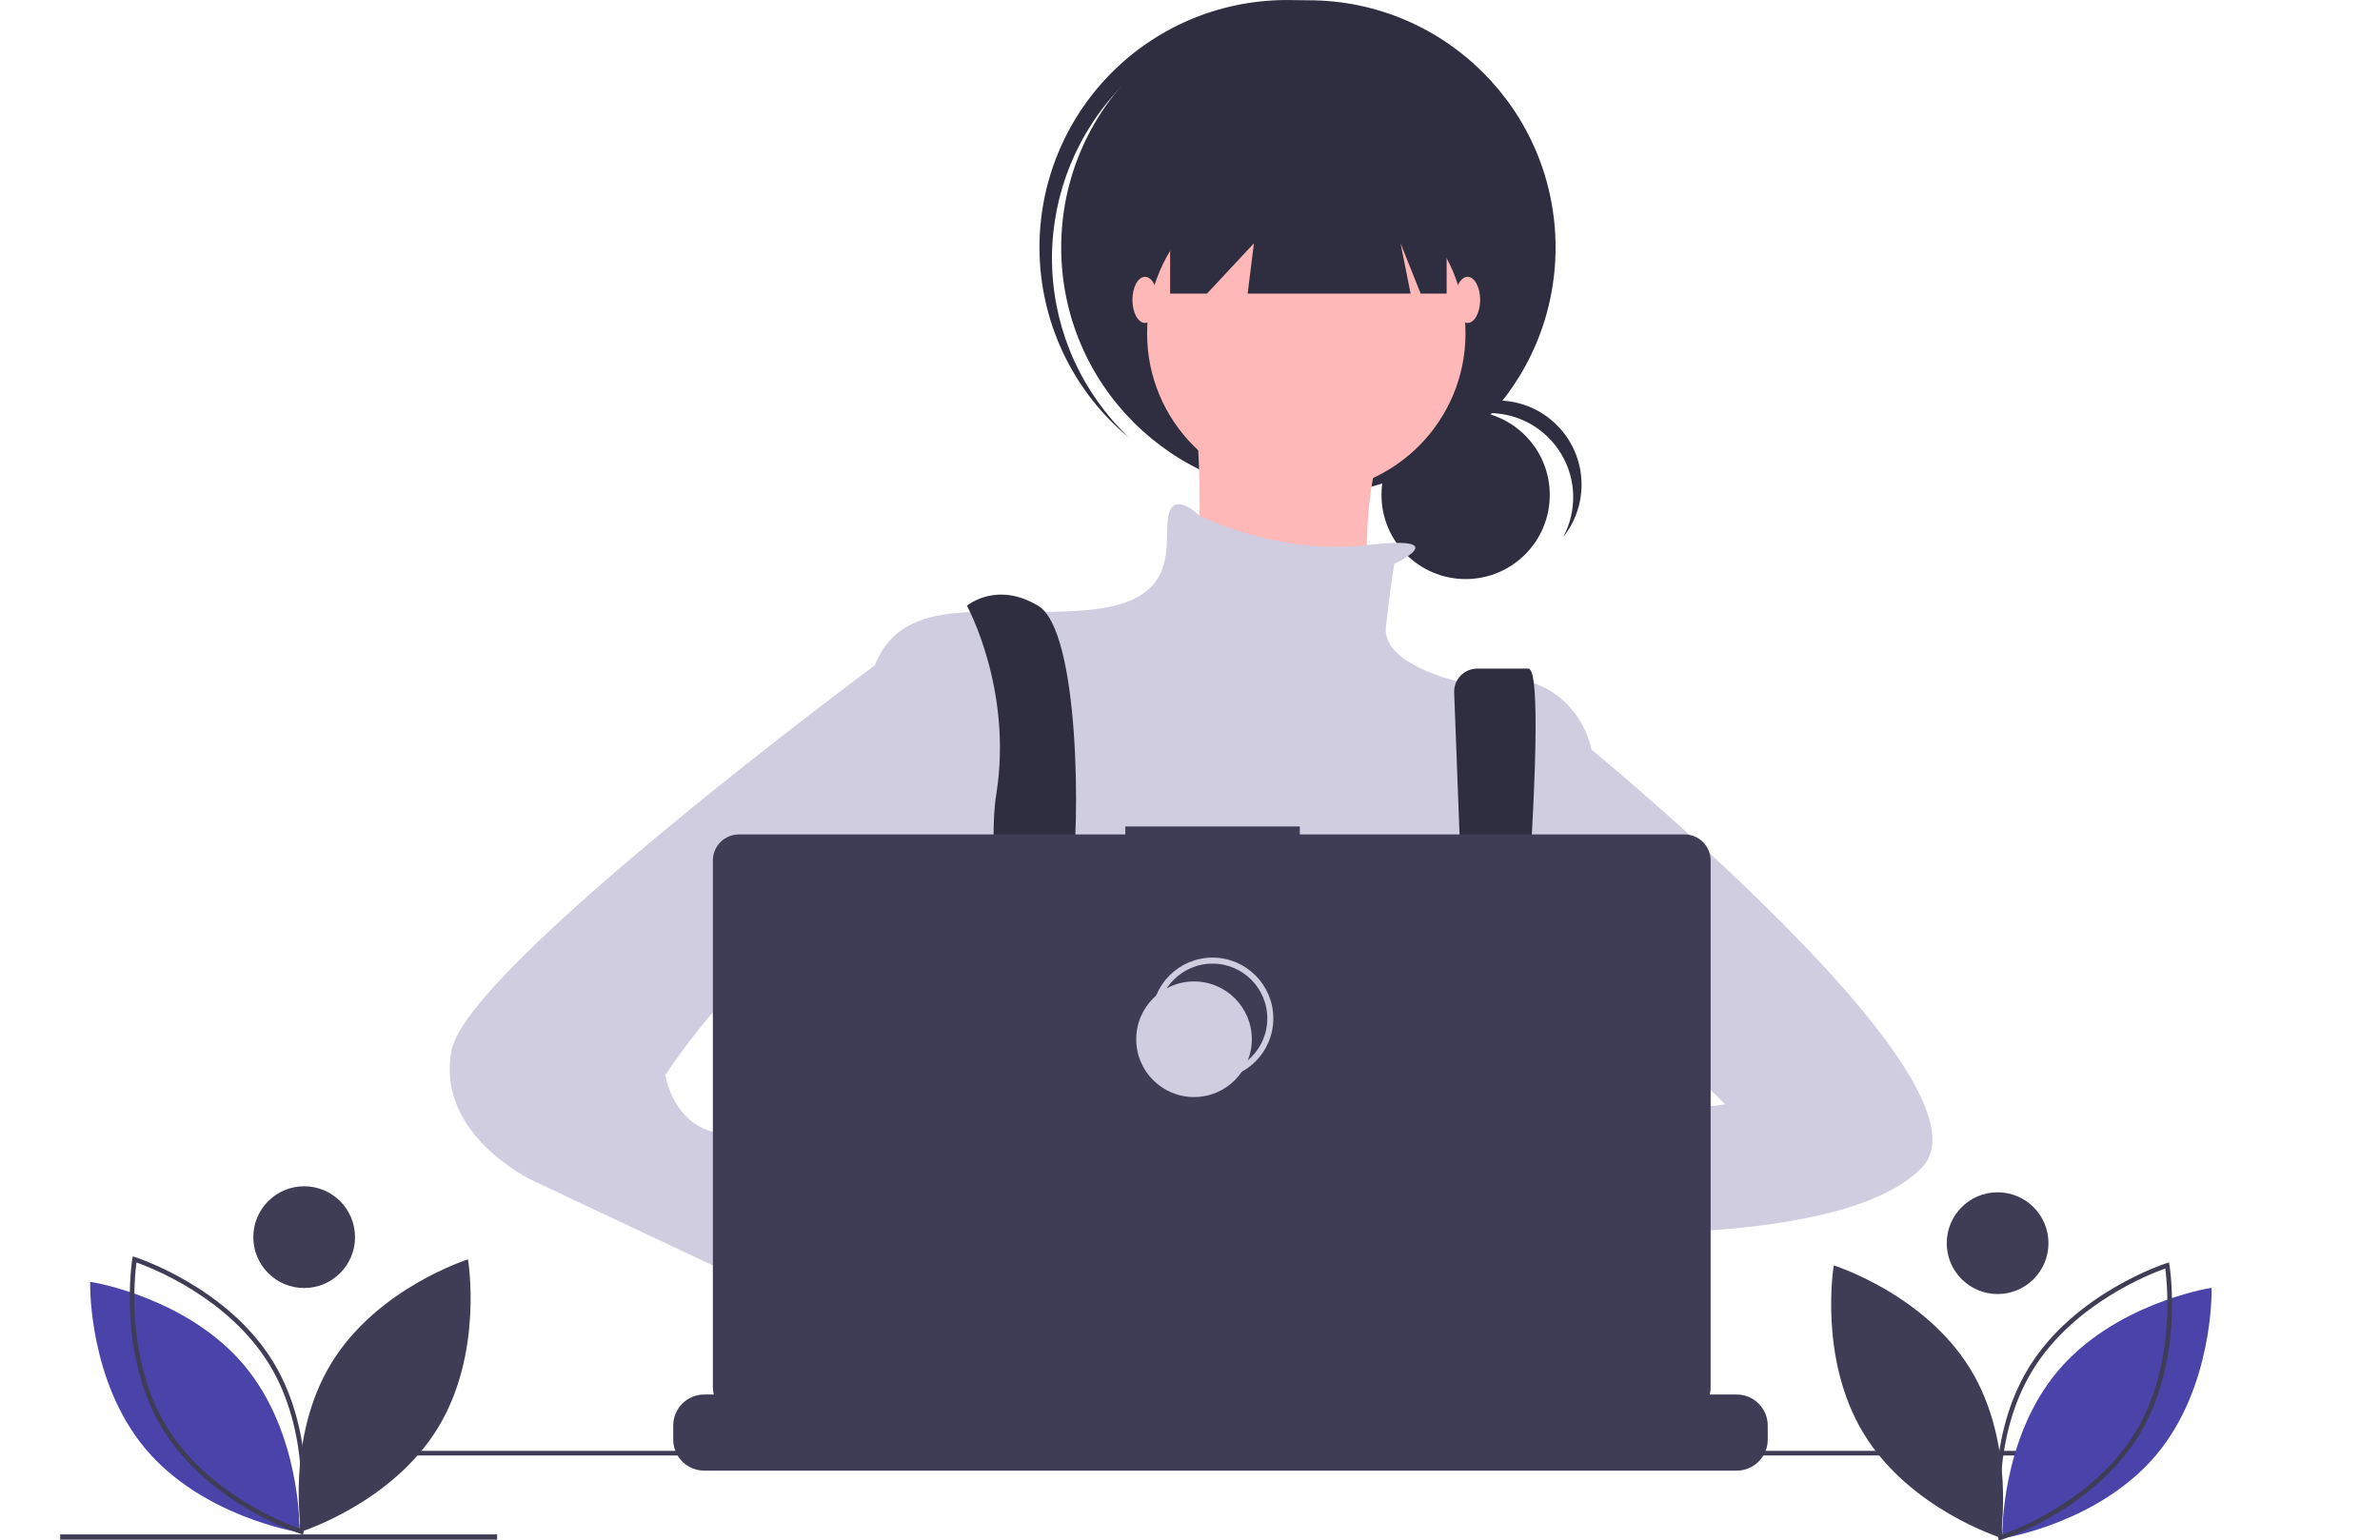 <svg width="791" height="512" viewBox="0 0 791 512" fill="none" xmlns="http://www.w3.org/2000/svg">
<g id="undraw_dev_focus_b9xo 1" clip-path="url(#clip0)">
<g id="girl">
<path id="Vector" d="M487.107 192.497C502.552 192.497 515.073 179.971 515.073 164.519C515.073 149.068 502.552 136.542 487.107 136.542C471.661 136.542 459.14 149.068 459.14 164.519C459.14 179.971 471.661 192.497 487.107 192.497Z" fill="#2F2E41"/>
<path id="Vector_2" d="M494.898 137.312C499.738 137.312 504.495 138.569 508.704 140.96C512.913 143.351 516.429 146.793 518.91 150.95C521.391 155.108 522.751 159.838 522.858 164.679C522.964 169.52 521.813 174.305 519.517 178.568C521.941 175.533 523.708 172.026 524.702 168.27C525.697 164.515 525.9 160.593 525.296 156.756C524.692 152.918 523.296 149.248 521.196 145.98C519.096 142.712 516.339 139.917 513.1 137.774C509.861 135.631 506.211 134.186 502.383 133.532C498.555 132.878 494.632 133.029 490.866 133.975C487.099 134.922 483.571 136.643 480.506 139.028C477.441 141.414 474.907 144.413 473.064 147.833C475.678 144.549 478.999 141.898 482.779 140.076C486.56 138.255 490.702 137.31 494.898 137.312Z" fill="#2F2E41"/>
<path id="Vector_3" d="M434.848 164.46C480.218 164.46 516.998 127.665 516.998 82.275C516.998 36.886 480.218 0.091 434.848 0.091C389.477 0.091 352.697 36.886 352.697 82.275C352.697 127.665 389.477 164.46 434.848 164.46Z" fill="#2F2E41"/>
<path id="Vector_4" d="M370.373 31.284C384.528 15.358 404.315 5.556 425.557 3.949C446.798 2.341 467.834 9.052 484.223 22.666C483.551 22.028 482.887 21.384 482.189 20.763C465.904 6.287 444.539 -1.126 422.792 0.156C401.046 1.437 380.698 11.306 366.224 27.594C351.751 43.882 344.336 65.254 345.612 87.01C346.887 108.766 356.748 129.125 373.026 143.608C373.724 144.229 374.441 144.814 375.154 145.407C359.72 130.718 350.593 110.605 349.701 89.312C348.809 68.019 356.221 47.213 370.373 31.284Z" fill="#2F2E41"/>
<path id="Vector_5" d="M434.151 163.764C463.373 163.764 487.062 140.065 487.062 110.831C487.062 81.597 463.373 57.899 434.151 57.899C404.93 57.899 381.241 81.597 381.241 110.831C381.241 140.065 404.93 163.764 434.151 163.764Z" fill="#FFB8B8"/>
<path id="Vector_6" d="M396.557 127.547C396.557 127.547 403.519 191.623 392.38 198.588C381.241 205.552 456.43 215.303 456.43 215.303C456.43 215.303 445.291 145.655 473.138 127.547H396.557Z" fill="#FFB8B8"/>
<path id="Vector_7" d="M463.392 187.444C463.392 187.444 484.125 177.758 454.265 181.208C424.405 184.658 398.642 171.425 398.642 171.425C398.642 171.425 389.595 162.371 388.203 172.121C386.81 181.872 392.38 199.981 361.747 202.767C331.115 205.552 303.267 197.195 292.128 218.089C280.989 238.984 286.559 329.526 286.559 329.526C286.559 329.526 307.444 404.746 324.153 415.89C340.862 427.033 487.062 411.711 487.062 411.711L528.834 336.491V248.734C528.834 248.734 523.264 218.089 484.277 226.447C484.277 226.447 459.214 220.875 460.607 208.338C461.999 195.802 463.392 187.444 463.392 187.444Z" fill="#D0CDE1"/>
<path id="Vector_8" d="M329.679 469.121C330.539 465.37 331.116 463.248 331.116 463.248L330.67 460.197L326.083 429.033L324.154 415.888C340.859 408.924 345.039 376.884 345.039 376.884L345.669 376.507L348.52 374.801V374.793L358.755 368.651L358.962 368.528L363.096 371.28L371.495 376.884C400.878 398.5 430.799 398.116 449.264 394.71C460.551 392.627 467.567 389.421 467.567 389.421L487.822 382.664L488.452 382.457L489.074 382.549L500.953 384.348L501.169 384.386L502.152 384.532L499.401 403.558L495.413 431.209C505.948 436.789 515.315 447.275 523.506 460.197C525.319 463.056 527.076 466.031 528.777 469.121C530.99 473.119 533.103 477.277 535.116 481.536C535.362 482.043 535.6 482.558 535.838 483.073C536.615 484.742 537.383 486.425 538.128 488.116H325.99C326.267 486.417 326.544 484.795 326.813 483.235C326.827 483.182 326.837 483.128 326.843 483.073C326.943 482.551 327.035 482.043 327.12 481.536C328.057 476.463 328.964 472.227 329.679 469.121Z" fill="#2F2E41"/>
<path id="Vector_9" d="M321.368 201.374C321.368 201.374 336.684 229.233 331.115 264.057C325.545 298.881 347.824 385.244 347.824 385.244L364.532 381.066C364.532 381.066 353.393 308.632 356.178 291.916C358.963 275.201 358.963 209.731 345.039 201.374C331.115 193.016 321.368 201.374 321.368 201.374Z" fill="#2F2E41"/>
<path id="Vector_10" d="M483.298 230.325L489.151 384.548L500.29 391.513C500.29 391.513 516.302 222.268 507.948 222.268H490.949C489.91 222.268 488.882 222.479 487.927 222.89C486.972 223.3 486.111 223.9 485.395 224.653C484.679 225.407 484.124 226.299 483.764 227.274C483.403 228.249 483.245 229.287 483.298 230.325Z" fill="#2F2E41"/>
<path id="Vector_11" d="M355.482 381.762C359.327 381.762 362.444 378.644 362.444 374.797C362.444 370.951 359.327 367.833 355.482 367.833C351.637 367.833 348.52 370.951 348.52 374.797C348.52 378.644 351.637 381.762 355.482 381.762Z" fill="#6C63FF"/>
<path id="Vector_12" d="M494.72 388.727C498.565 388.727 501.682 385.609 501.682 381.762C501.682 377.916 498.565 374.797 494.72 374.797C490.875 374.797 487.758 377.916 487.758 381.762C487.758 385.609 490.875 388.727 494.72 388.727Z" fill="#6C63FF"/>
<path id="Vector_13" d="M388.899 44.665V97.598H401.152L416.747 80.882L414.658 97.598H468.822L465.48 80.882L472.163 97.598H480.796V44.665H388.899Z" fill="#2F2E41"/>
<path id="Vector_14" d="M380.545 107.349C382.852 107.349 384.722 103.919 384.722 99.687C384.722 95.456 382.852 92.026 380.545 92.026C378.238 92.026 376.367 95.456 376.367 99.687C376.367 103.919 378.238 107.349 380.545 107.349Z" fill="#FFB8B8"/>
<path id="Vector_15" d="M487.758 107.349C490.065 107.349 491.935 103.919 491.935 99.687C491.935 95.456 490.065 92.026 487.758 92.026C485.451 92.026 483.581 95.456 483.581 99.687C483.581 103.919 485.451 107.349 487.758 107.349Z" fill="#FFB8B8"/>
<path id="Vector_16" d="M516.302 381.066C516.302 381.066 452.949 369.225 448.771 390.12C444.594 411.014 519.087 401.96 519.087 401.96L516.302 381.066Z" fill="#FFB8B8"/>
<path id="Vector_17" d="M514.91 237.591C514.91 237.591 666.68 358.778 638.832 388.03C610.984 417.283 505.163 408.925 505.163 408.925L512.125 374.101L573.39 367.136L542.758 336.491L514.91 339.277V237.591Z" fill="#D0CDE1"/>
<path id="Vector_18" d="M290.736 439.57L310.229 454.893C310.229 454.893 324.153 498.074 345.039 485.538C365.925 473.001 325.545 428.426 325.545 428.426L301.875 420.068L290.736 439.57Z" fill="#FFB8B8"/>
<path id="Vector_19" d="M310.229 215.303L290.788 221.156C290.788 221.156 155.674 321.168 150.105 349.028C144.535 376.887 176.56 392.209 176.56 392.209L297.698 449.321L310.229 415.89L253.141 386.637C253.141 386.637 257.318 378.28 240.61 376.887C223.901 375.494 221.116 357.385 221.116 357.385C221.116 357.385 254.534 305.846 272.635 316.989C290.736 328.133 296.305 336.491 296.305 336.491L310.229 215.303Z" fill="#D0CDE1"/>
</g>
<path id="Vector_20" d="M587.513 473.895V478.561C587.515 479.842 587.278 481.111 586.814 482.305C586.607 482.837 586.358 483.351 586.068 483.842C585.152 485.38 583.853 486.653 582.297 487.537C580.741 488.421 578.983 488.886 577.193 488.885H234.068C232.278 488.886 230.52 488.421 228.964 487.537C227.408 486.653 226.109 485.38 225.193 483.842C224.903 483.351 224.654 482.837 224.447 482.305C223.983 481.111 223.746 479.842 223.748 478.561V473.895C223.748 472.539 224.014 471.197 224.533 469.944C225.051 468.691 225.812 467.553 226.77 466.594C227.728 465.635 228.866 464.875 230.118 464.356C231.37 463.838 232.712 463.571 234.068 463.571H253.846V461.396C253.846 461.339 253.857 461.283 253.879 461.231C253.9 461.179 253.932 461.131 253.972 461.091C254.012 461.051 254.059 461.019 254.112 460.998C254.164 460.976 254.22 460.965 254.276 460.965H264.596C264.652 460.965 264.708 460.976 264.761 460.998C264.813 461.019 264.86 461.051 264.9 461.091C264.94 461.131 264.972 461.179 264.994 461.231C265.015 461.283 265.026 461.339 265.026 461.396V463.571H271.473V461.396C271.473 461.339 271.484 461.283 271.506 461.231C271.527 461.179 271.559 461.131 271.599 461.091C271.639 461.051 271.686 461.019 271.739 460.998C271.791 460.976 271.847 460.965 271.903 460.965H282.223C282.279 460.965 282.335 460.976 282.388 460.998C282.44 461.019 282.487 461.051 282.527 461.091C282.567 461.131 282.599 461.179 282.621 461.231C282.642 461.283 282.653 461.339 282.653 461.396V463.571H289.108V461.396C289.108 461.339 289.119 461.283 289.14 461.231C289.162 461.179 289.193 461.131 289.233 461.091C289.273 461.051 289.321 461.019 289.373 460.998C289.425 460.976 289.481 460.965 289.538 460.965H299.857C299.914 460.965 299.97 460.976 300.022 460.998C300.074 461.019 300.122 461.051 300.162 461.091C300.202 461.131 300.234 461.179 300.255 461.231C300.277 461.283 300.288 461.339 300.288 461.396V463.571H306.735V461.396C306.734 461.339 306.746 461.283 306.767 461.231C306.789 461.179 306.82 461.131 306.86 461.091C306.9 461.051 306.948 461.019 307 460.998C307.052 460.976 307.108 460.965 307.165 460.965H317.484C317.541 460.965 317.597 460.976 317.649 460.998C317.701 461.019 317.749 461.051 317.789 461.091C317.829 461.131 317.861 461.179 317.882 461.231C317.904 461.283 317.915 461.339 317.915 461.396V463.571H324.361V461.396C324.361 461.339 324.372 461.283 324.394 461.231C324.416 461.179 324.447 461.131 324.487 461.091C324.527 461.051 324.575 461.019 324.627 460.998C324.679 460.976 324.735 460.965 324.792 460.965H335.111C335.168 460.965 335.224 460.976 335.276 460.998C335.328 461.019 335.376 461.051 335.416 461.091C335.456 461.131 335.487 461.179 335.509 461.231C335.531 461.283 335.542 461.339 335.542 461.396V463.571H341.996V461.396C341.996 461.339 342.007 461.283 342.029 461.231C342.05 461.179 342.082 461.131 342.122 461.091C342.162 461.051 342.209 461.019 342.262 460.998C342.314 460.976 342.37 460.965 342.426 460.965H352.746C352.802 460.965 352.858 460.976 352.911 460.998C352.963 461.019 353.01 461.051 353.05 461.091C353.09 461.131 353.122 461.179 353.144 461.231C353.165 461.283 353.176 461.339 353.176 461.396V463.571H359.623V461.396C359.623 461.339 359.634 461.283 359.656 461.231C359.677 461.179 359.709 461.131 359.749 461.091C359.789 461.051 359.836 461.019 359.889 460.998C359.941 460.976 359.997 460.965 360.053 460.965H440.888C440.945 460.965 441.001 460.976 441.053 460.998C441.105 461.019 441.153 461.051 441.193 461.091C441.233 461.131 441.264 461.179 441.286 461.231C441.307 461.283 441.319 461.339 441.318 461.396V463.571H447.773V461.396C447.773 461.339 447.784 461.283 447.806 461.231C447.827 461.179 447.859 461.131 447.899 461.091C447.939 461.051 447.986 461.019 448.038 460.998C448.091 460.976 448.147 460.965 448.203 460.965H458.523C458.637 460.966 458.745 461.012 458.826 461.093C458.906 461.173 458.952 461.282 458.953 461.396V463.571H465.4V461.396C465.4 461.339 465.411 461.283 465.432 461.231C465.454 461.179 465.486 461.131 465.526 461.091C465.566 461.051 465.613 461.019 465.665 460.998C465.718 460.976 465.774 460.965 465.83 460.965H476.15C476.206 460.965 476.262 460.976 476.314 460.998C476.367 461.019 476.414 461.051 476.454 461.091C476.494 461.131 476.526 461.179 476.547 461.231C476.569 461.283 476.58 461.339 476.58 461.396V463.571H483.027V461.396C483.027 461.339 483.038 461.283 483.059 461.231C483.081 461.179 483.113 461.131 483.153 461.091C483.193 461.051 483.24 461.019 483.292 460.998C483.345 460.976 483.401 460.965 483.457 460.965H493.777C493.833 460.965 493.889 460.976 493.941 460.998C493.994 461.019 494.041 461.051 494.081 461.091C494.121 461.131 494.153 461.179 494.174 461.231C494.196 461.283 494.207 461.339 494.207 461.396V463.571H500.661V461.396C500.661 461.339 500.672 461.283 500.694 461.231C500.716 461.179 500.747 461.131 500.787 461.091C500.827 461.051 500.875 461.019 500.927 460.998C500.979 460.976 501.035 460.965 501.092 460.965H511.411C511.524 460.967 511.632 461.013 511.711 461.093C511.79 461.174 511.834 461.283 511.834 461.396V463.571H518.288V461.396C518.288 461.339 518.299 461.283 518.321 461.231C518.342 461.179 518.374 461.131 518.414 461.091C518.454 461.051 518.502 461.019 518.554 460.998C518.606 460.976 518.662 460.965 518.719 460.965H529.038C529.095 460.965 529.151 460.976 529.203 460.998C529.255 461.019 529.303 461.051 529.343 461.091C529.383 461.131 529.414 461.179 529.436 461.231C529.457 461.283 529.469 461.339 529.468 461.396V463.571H535.915V461.396C535.915 461.339 535.926 461.283 535.948 461.231C535.969 461.179 536.001 461.131 536.041 461.091C536.081 461.051 536.128 461.019 536.181 460.998C536.233 460.976 536.289 460.965 536.346 460.965H546.665C546.722 460.965 546.778 460.976 546.83 460.998C546.882 461.019 546.93 461.051 546.97 461.091C547.01 461.131 547.041 461.179 547.063 461.231C547.084 461.283 547.095 461.339 547.095 461.396V463.571H577.193C578.549 463.571 579.891 463.838 581.143 464.356C582.395 464.875 583.533 465.635 584.491 466.594C585.449 467.553 586.21 468.691 586.728 469.944C587.246 471.197 587.513 472.539 587.513 473.895Z" fill="#3F3D56"/>
<path id="Vector_21" d="M687.287 482.301H124.056V483.839H687.287V482.301Z" fill="#3F3D56"/>
<path id="Vector_22" d="M559.883 277.386H431.99V274.749H373.998V277.386H245.577C243.283 277.386 241.083 278.298 239.46 279.921C237.838 281.544 236.926 283.746 236.926 286.041V461.239C236.926 463.534 237.838 465.736 239.46 467.359C241.083 468.982 243.283 469.894 245.577 469.894H559.883C562.178 469.894 564.378 468.982 566 467.359C567.623 465.736 568.534 463.534 568.534 461.239V286.041C568.534 284.905 568.311 283.779 567.876 282.729C567.441 281.679 566.804 280.725 566 279.921C565.197 279.118 564.243 278.48 563.194 278.045C562.144 277.61 561.019 277.386 559.883 277.386Z" fill="#3F3D56"/>
<path id="Vector_23" d="M402.982 357.77C413.591 357.77 422.192 349.166 422.192 338.552C422.192 327.939 413.591 319.335 402.982 319.335C392.373 319.335 383.772 327.939 383.772 338.552C383.772 349.166 392.373 357.77 402.982 357.77Z" stroke="#D0CDE1" stroke-width="2" stroke-miterlimit="10"/>
<path id="Vector_24" d="M396.835 364.688C407.444 364.688 416.045 356.084 416.045 345.471C416.045 334.857 407.444 326.253 396.835 326.253C386.226 326.253 377.625 334.857 377.625 345.471C377.625 356.084 386.226 364.688 396.835 364.688Z" fill="#D0CDE1"/>
<path id="Vector_25" d="M165.22 510.078H19.994V511.817H165.22V510.078Z" fill="#3F3D56"/>
<g id="plant-left">
<path id="Vector_26" d="M110.171 453.07C94.872 478.058 100.135 509.14 100.135 509.14C100.135 509.14 130.205 499.709 145.504 474.721C160.804 449.733 155.54 418.651 155.54 418.651C155.54 418.651 125.471 428.082 110.171 453.07Z" fill="#3F3D56"/>
<path id="Vector_27" d="M99.511 509.346L98.641 509.209C98.327 509.159 67.016 503.969 48.264 481.524C29.512 459.078 29.963 427.33 29.969 427.012L29.988 426.131L30.858 426.269C31.172 426.319 62.483 431.509 81.235 453.954C99.987 476.4 99.536 508.148 99.53 508.466L99.511 509.346Z" fill="#4943AA"/>
<path id="Vector_28" d="M100.746 510.137L99.906 509.873C99.602 509.778 69.385 500.068 54.112 475.123C38.838 450.177 43.921 418.836 43.973 418.522L44.12 417.654L44.961 417.917C45.265 418.012 75.482 427.723 90.755 452.668C106.028 477.613 100.946 508.954 100.894 509.268L100.746 510.137ZM45.36 419.677C44.664 424.937 41.892 452.221 55.422 474.32C68.953 496.418 94.508 506.343 99.507 508.114C100.202 502.853 102.975 475.569 89.445 453.471C75.914 431.372 50.359 421.448 45.36 419.677H45.36Z" fill="#3F3D56"/>
<path id="Vector_29" d="M101.09 428.171C110.426 428.171 117.995 420.6 117.995 411.26C117.995 401.92 110.426 394.348 101.09 394.348C91.754 394.348 84.186 401.92 84.186 411.26C84.186 420.6 91.754 428.171 101.09 428.171Z" fill="#3F3D56"/>
</g>
<g id="plant-right">
<path id="Vector_30" d="M654.829 455.07C670.128 480.058 664.865 511.14 664.865 511.14C664.865 511.14 634.795 501.709 619.496 476.721C604.196 451.733 609.46 420.65 609.46 420.65C609.46 420.65 639.529 430.082 654.829 455.07Z" fill="#3F3D56"/>
<path id="Vector_31" d="M665.489 511.346L666.359 511.209C666.673 511.159 697.984 505.969 716.736 483.524C735.488 461.078 735.037 429.33 735.031 429.012L735.012 428.131L734.142 428.269C733.828 428.319 702.517 433.509 683.765 455.955C665.013 478.4 665.464 510.148 665.47 510.466L665.489 511.346Z" fill="#4943AA"/>
<path id="Vector_32" d="M664.254 512.137L665.094 511.873C665.398 511.778 695.615 502.068 710.888 477.123C726.162 452.177 721.079 420.836 721.027 420.522L720.88 419.654L720.039 419.917C719.735 420.012 689.518 429.723 674.245 454.668C658.972 479.613 664.054 510.954 664.107 511.268L664.254 512.137ZM719.64 421.677C720.336 426.937 723.108 454.221 709.578 476.32C696.047 498.418 670.492 508.343 665.493 510.114C664.798 504.853 662.025 477.57 675.555 455.471C689.086 433.372 714.641 423.448 719.64 421.677H719.64Z" fill="#3F3D56"/>
<path id="Vector_33" d="M663.91 430.172C654.574 430.172 647.005 422.6 647.005 413.26C647.005 403.92 654.574 396.348 663.91 396.348C673.246 396.348 680.815 403.92 680.815 413.26C680.815 422.6 673.246 430.172 663.91 430.172Z" fill="#3F3D56"/>
</g>
</g>
<defs>
<clipPath id="clip0">
<rect width="846" height="512" fill="white"/>
</clipPath>
</defs>
</svg>

